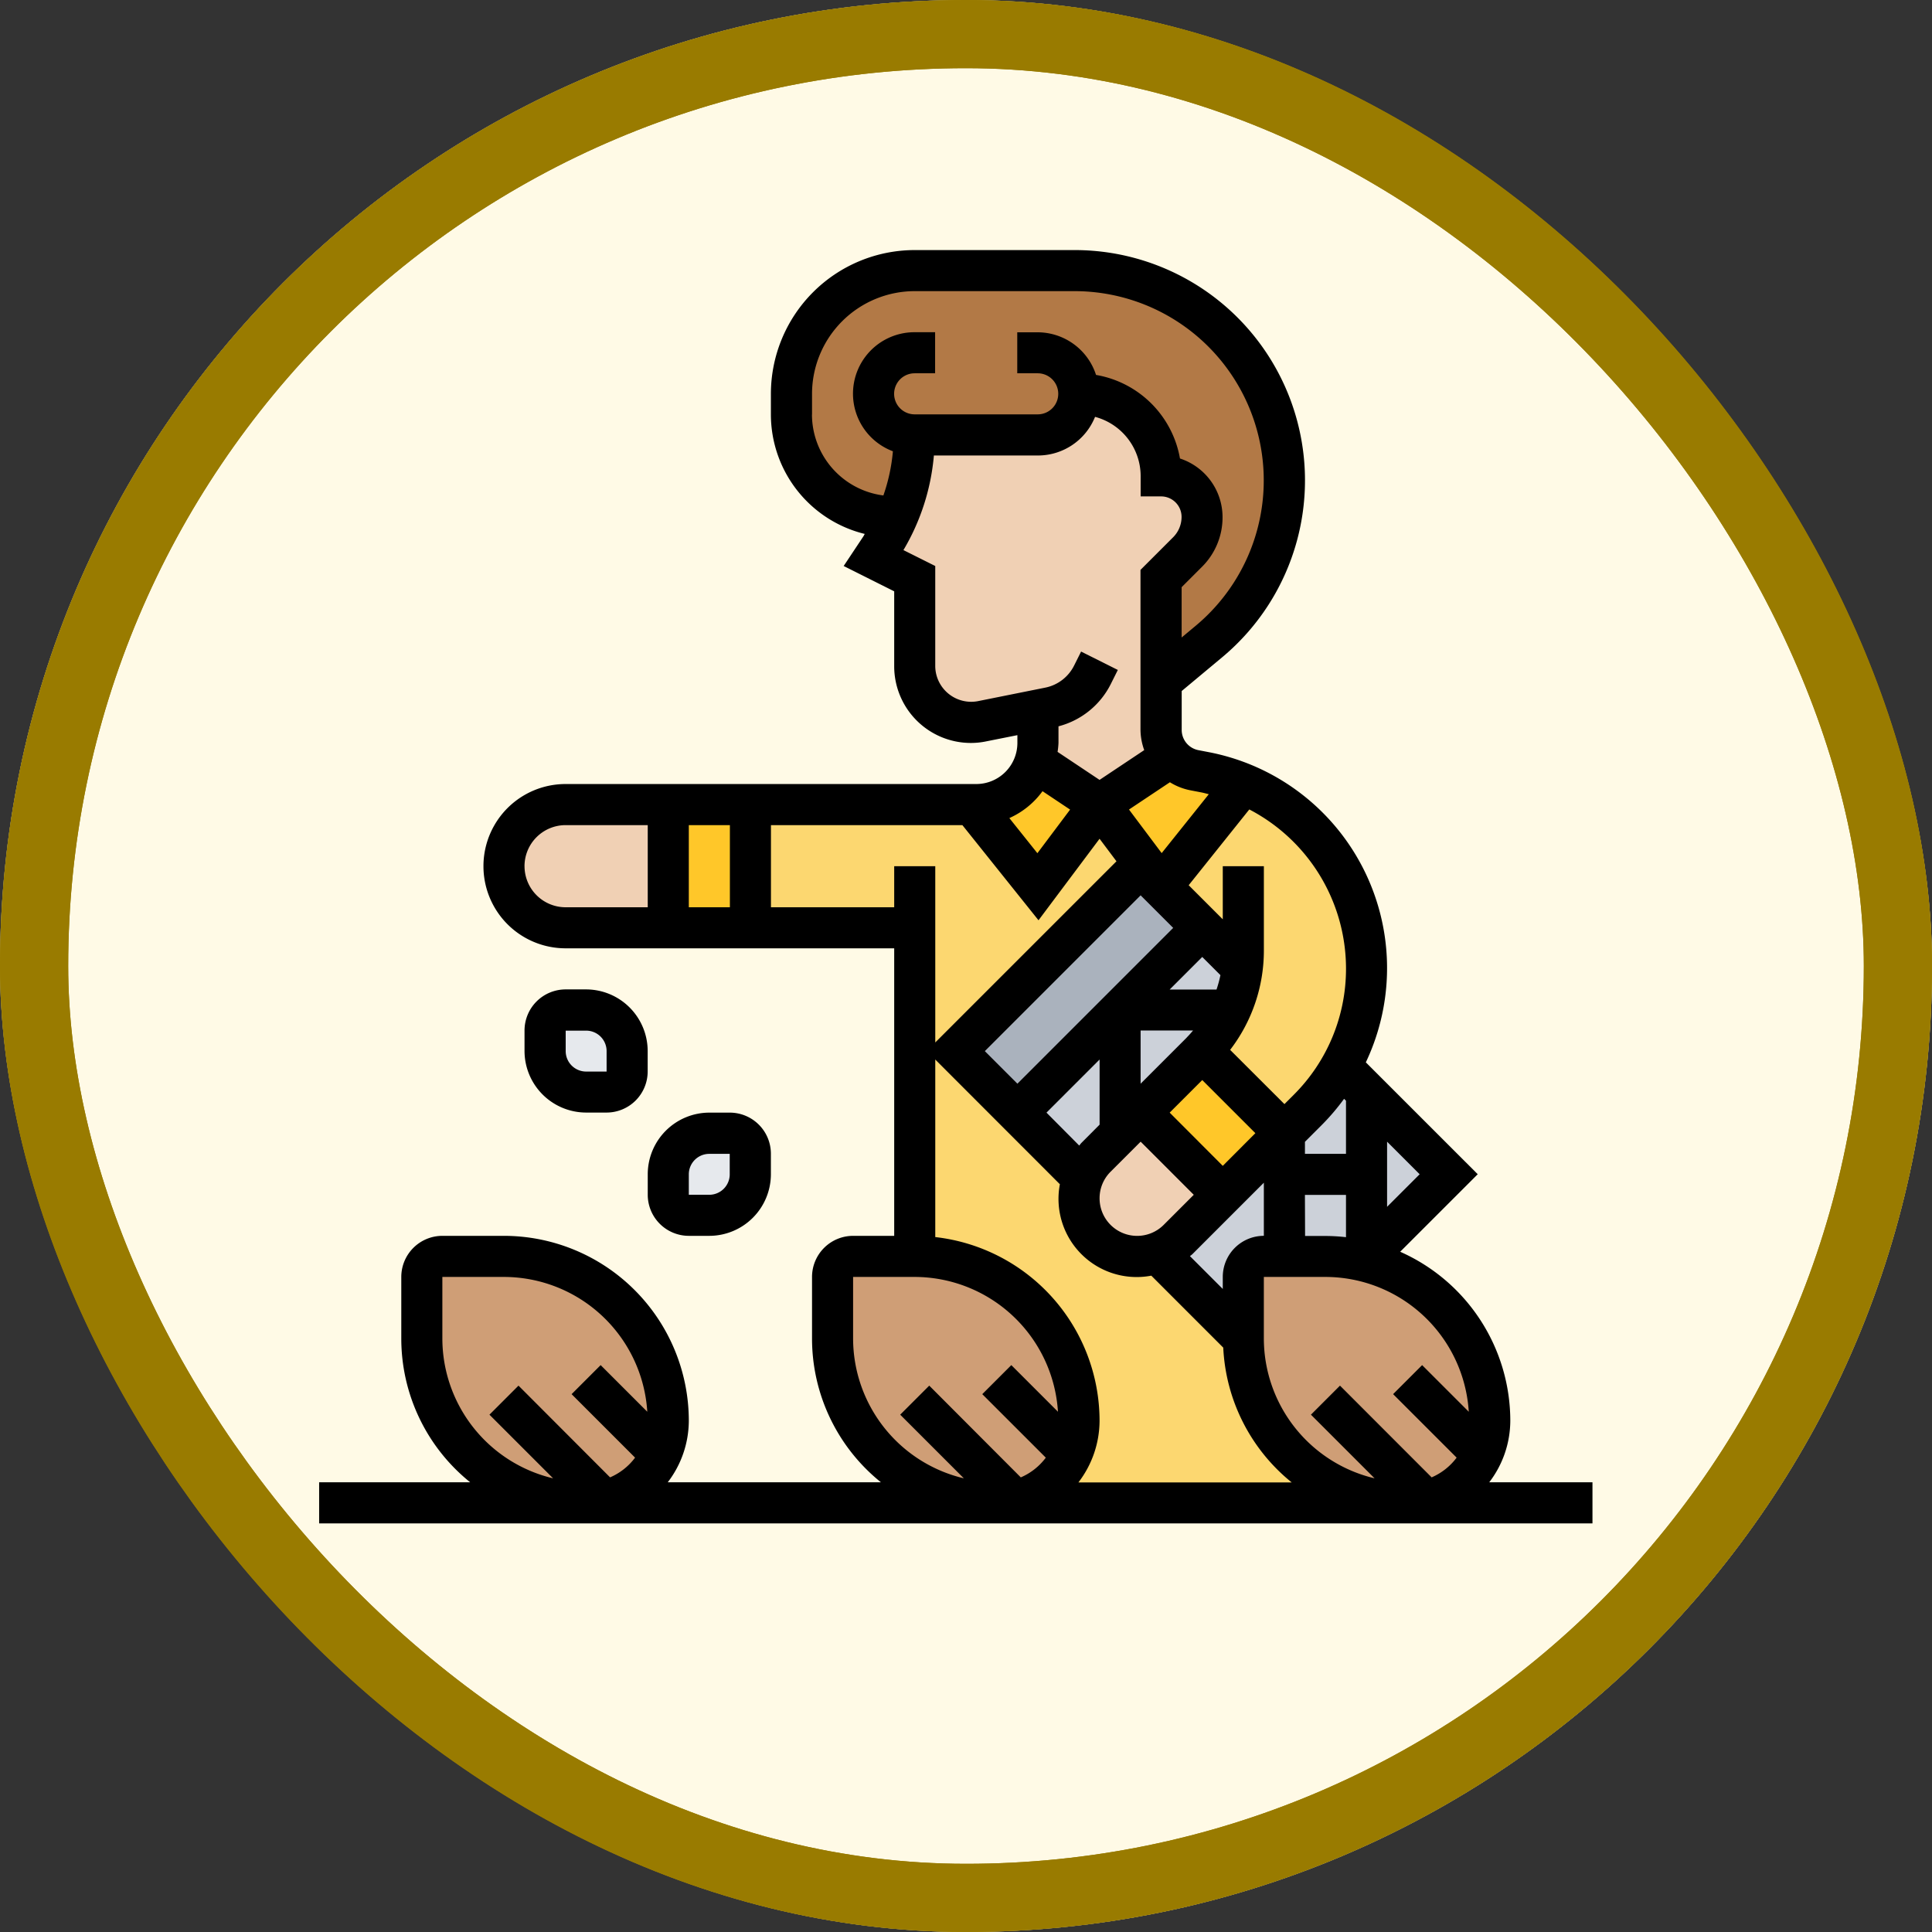 <svg xmlns="http://www.w3.org/2000/svg" width="85" height="85" viewBox="0 0 85 85">
  <rect x="0" y="0" width="85" height="85" fill="#333333" stroke="none"/>
  <g id="Grupo_1181778" data-name="Grupo 1181778" transform="translate(16265.764 9019.525)">
    <g id="Grupo_1112415" data-name="Grupo 1112415" transform="translate(-16265.764 -9019.525)">
      <g id="Grupo_1098742" data-name="Grupo 1098742" transform="translate(0 0)">
        <g id="Rectángulo_400898" data-name="Rectángulo 400898" transform="translate(0.001 0)" fill="#fffae6" stroke="#997b00" stroke-width="3">
          <rect width="85" height="85" rx="42.5" stroke="none"/>
          <rect x="1.5" y="1.5" width="82" height="82" rx="41" fill="none"/>
        </g>
        <g id="Rectángulo_400907" data-name="Rectángulo 400907" transform="translate(0 0)" fill="none" stroke="#997b00" stroke-width="3">
          <rect width="85" height="85" rx="42.5" stroke="none"/>
          <rect x="1.5" y="1.5" width="82" height="82" rx="41" fill="none"/>
        </g>
      </g>
    </g>
    <g id="sow_3397582" transform="translate(-16252.723 -9009.523)">
      <g id="Grupo_1182435" data-name="Grupo 1182435" transform="translate(5.518 1.904)">
        <g id="Grupo_1182416" data-name="Grupo 1182416" transform="translate(16.264)">
          <path id="Trazado_915499" data-name="Trazado 915499" d="M29.421,9.228a8.95,8.95,0,0,1-.786,3.668l-.126-.054A4.5,4.5,0,0,1,24,8.334V7.421A5.426,5.426,0,0,1,29.421,2h7.03A9.226,9.226,0,0,1,42.36,18.318l-2.1,1.753V15.553l1.166-1.166a2.174,2.174,0,0,0,.642-1.545,1.82,1.82,0,0,0-1.807-1.807A3.613,3.613,0,0,0,36.65,7.421a1.812,1.812,0,0,1-1.807,1.807Z" transform="translate(-24 -2)" fill="#b27946"/>
        </g>
        <g id="Grupo_1182417" data-name="Grupo 1182417" transform="translate(32.365 35.013)">
          <path id="Trazado_915500" data-name="Trazado 915500" d="M51.018,41.879,49.889,40.75a9.169,9.169,0,0,1-1.446,1.9L47.4,43.687,44.693,46.4l-1.961,1.961a2.515,2.515,0,0,1-.913.587L45.6,52.722V50.011a.906.906,0,0,1,.9-.9h2.711a7.415,7.415,0,0,1,1.626.181l.181-.181,3.614-3.614Z" transform="translate(-41.82 -40.75)" fill="#ccd1d9"/>
        </g>
        <g id="Grupo_1182418" data-name="Grupo 1182418" transform="translate(26.203 28.914)">
          <path id="Trazado_915501" data-name="Trazado 915501" d="M43.132,34l-3.614,3.614L35,42.132l2.873,2.873a2.515,2.515,0,0,1,.587-.913l1.057-1.057.9-.9,2.665-2.665.045-.045a6.157,6.157,0,0,0,1.229-1.807h.009a6,6,0,0,0,.515-1.861Z" transform="translate(-35 -34)" fill="#ccd1d9"/>
        </g>
        <g id="Grupo_1182419" data-name="Grupo 1182419" transform="translate(31.624 34.335)">
          <path id="Trazado_915502" data-name="Trazado 915502" d="M47.325,43.614l-2.711,2.711L41,42.711l2.665-2.665L43.711,40Z" transform="translate(-41 -40)" fill="#ffc729"/>
        </g>
        <g id="Grupo_1182420" data-name="Grupo 1182420" transform="translate(10.843 23.492)">
          <path id="Trazado_915503" data-name="Trazado 915503" d="M18,28h3.614v5.421H18Z" transform="translate(-18 -28)" fill="#ffc729"/>
        </g>
        <g id="Grupo_1182423" data-name="Grupo 1182423" transform="translate(14.457 22.589)">
          <g id="Grupo_1182421" data-name="Grupo 1182421" transform="translate(18.071)">
            <path id="Trazado_915504" data-name="Trazado 915504" d="M45.56,35.078a6,6,0,0,1-.515,1.861h-.009a6.157,6.157,0,0,1-1.229,1.807l3.614,3.614,1.039-1.039a9.169,9.169,0,0,0,1.446-1.9,9.327,9.327,0,0,0,.461-.958,8.851,8.851,0,0,0,.669-3.361A8.755,8.755,0,0,0,45.614,27L42,31.518l1.807,1.807Z" transform="translate(-42 -27)" fill="#fcd770"/>
          </g>
          <g id="Grupo_1182422" data-name="Grupo 1182422" transform="translate(0 0.904)">
            <path id="Trazado_915505" data-name="Trazado 915505" d="M32.843,58.721H50.914a7.226,7.226,0,0,1-7.228-7.228l-3.777-3.777a2.491,2.491,0,0,1-.895.163,2.561,2.561,0,0,1-2.557-2.557,2.492,2.492,0,0,1,.163-.895l-2.873-2.873-2.711-2.711,8.132-8.132.9.9L37.36,28,34.65,31.614,31.758,28H22v5.421h7.228V47.878a7.226,7.226,0,0,1,7.228,7.228,3.609,3.609,0,0,1-3.614,3.614Z" transform="translate(-22 -28)" fill="#fcd770"/>
          </g>
        </g>
        <g id="Grupo_1182424" data-name="Grupo 1182424" transform="translate(29.817 21.387)">
          <path id="Trazado_915506" data-name="Trazado 915506" d="M45.325,26.872,41.711,31.39,39,27.775l3.153-2.105a1.824,1.824,0,0,0,1.012.587l.515.108A8.461,8.461,0,0,1,45.325,26.872Z" transform="translate(-39 -25.67)" fill="#ffc729"/>
        </g>
        <g id="Grupo_1182425" data-name="Grupo 1182425" transform="translate(24.215 21.604)">
          <path id="Trazado_915507" data-name="Trazado 915507" d="M35.691,31.413,32.8,27.8h.181a2.687,2.687,0,0,0,2.575-1.888h.009L38.4,27.8Z" transform="translate(-32.8 -25.91)" fill="#ffc729"/>
        </g>
        <g id="Grupo_1182426" data-name="Grupo 1182426" transform="translate(23.492 26.203)">
          <path id="Trazado_915508" data-name="Trazado 915508" d="M41.036,31.9l1.807,1.807-3.614,3.614-4.518,4.518L32,39.132,40.132,31Z" transform="translate(-32 -31)" fill="#aab2bd"/>
        </g>
        <g id="Grupo_1182427" data-name="Grupo 1182427" transform="translate(28.914 37.046)">
          <path id="Trazado_915509" data-name="Trazado 915509" d="M40.711,43l3.614,3.614-1.961,1.961a2.561,2.561,0,0,1-1.807.75A2.561,2.561,0,0,1,38,46.768a2.561,2.561,0,0,1,.75-1.807L39.807,43.9Z" transform="translate(-38 -43)" fill="#f0d0b4"/>
        </g>
        <g id="Grupo_1182428" data-name="Grupo 1182428" transform="translate(19.878 5.421)">
          <path id="Trazado_915510" data-name="Trazado 915510" d="M29.807,18.843V16.132L28,15.228l.307-.452a9.106,9.106,0,0,0,.714-1.3,8.95,8.95,0,0,0,.786-3.668h5.421A1.812,1.812,0,0,0,37.036,8a3.613,3.613,0,0,1,3.614,3.614,1.82,1.82,0,0,1,1.807,1.807,2.174,2.174,0,0,1-.642,1.545L40.65,16.132v6.65a1.776,1.776,0,0,0,.443,1.184l-3.153,2.105L35.1,24.183h-.009a2.453,2.453,0,0,0,.136-.822V21.915l-2.467.5a2.97,2.97,0,0,1-.488.045,2.464,2.464,0,0,1-2.467-2.467Z" transform="translate(-28 -8)" fill="#f0d0b4"/>
        </g>
        <g id="Grupo_1182429" data-name="Grupo 1182429" transform="translate(3.614 23.492)">
          <path id="Trazado_915511" data-name="Trazado 915511" d="M17.228,28v5.421H12.711a2.711,2.711,0,0,1,0-5.421Z" transform="translate(-10 -28)" fill="#f0d0b4"/>
        </g>
        <g id="Grupo_1182430" data-name="Grupo 1182430" transform="translate(10.843 37.949)">
          <path id="Trazado_915512" data-name="Trazado 915512" d="M21.614,44.9v.9a1.812,1.812,0,0,1-1.807,1.807h-.9a.906.906,0,0,1-.9-.9v-.9A1.812,1.812,0,0,1,19.807,44h.9A.906.906,0,0,1,21.614,44.9Z" transform="translate(-18 -44)" fill="#e6e9ed"/>
        </g>
        <g id="Grupo_1182431" data-name="Grupo 1182431" transform="translate(5.421 32.528)">
          <path id="Trazado_915513" data-name="Trazado 915513" d="M15.614,39.807v.9a.906.906,0,0,1-.9.9h-.9A1.812,1.812,0,0,1,12,39.807v-.9a.906.906,0,0,1,.9-.9h.9A1.812,1.812,0,0,1,15.614,39.807Z" transform="translate(-12 -38)" fill="#e6e9ed"/>
        </g>
        <g id="Grupo_1182432" data-name="Grupo 1182432" transform="translate(36.142 43.371)">
          <path id="Trazado_915514" data-name="Trazado 915514" d="M56.843,57.228a3.609,3.609,0,0,1-3.614,3.614A7.226,7.226,0,0,1,46,53.614V50.9a.906.906,0,0,1,.9-.9h2.711a7.415,7.415,0,0,1,1.626.181A7.238,7.238,0,0,1,56.843,57.228Z" transform="translate(-46 -50)" fill="#cf9e76"/>
        </g>
        <g id="Grupo_1182433" data-name="Grupo 1182433" transform="translate(18.071 43.371)">
          <path id="Trazado_915515" data-name="Trazado 915515" d="M36.843,57.228a3.609,3.609,0,0,1-3.614,3.614A7.226,7.226,0,0,1,26,53.614V50.9a.906.906,0,0,1,.9-.9h2.711A7.226,7.226,0,0,1,36.843,57.228Z" transform="translate(-26 -50)" fill="#cf9e76"/>
        </g>
        <g id="Grupo_1182434" data-name="Grupo 1182434" transform="translate(0 43.371)">
          <path id="Trazado_915516" data-name="Trazado 915516" d="M16.843,57.228a3.609,3.609,0,0,1-3.614,3.614A7.226,7.226,0,0,1,6,53.614V50.9a.906.906,0,0,1,.9-.9H9.614A7.226,7.226,0,0,1,16.843,57.228Z" transform="translate(-6 -50)" fill="#cf9e76"/>
        </g>
      </g>
      <g id="Grupo_1182436" data-name="Grupo 1182436" transform="translate(1 1)">
        <path id="Trazado_915517" data-name="Trazado 915517" d="M52.479,55.213a4.471,4.471,0,0,0,.927-2.711,8.14,8.14,0,0,0-4.845-7.432l3.412-3.411L47.05,36.737A9.675,9.675,0,0,0,40.194,23.1l-.519-.1a.906.906,0,0,1-.726-.886V20.4l1.775-1.48A10.133,10.133,0,0,0,34.236,1H27.2a6.332,6.332,0,0,0-6.325,6.325v.913a5.416,5.416,0,0,0,4.13,5.251c-.023.034-.038.072-.061.107L24.077,14.9,26.3,16.014v3.3a3.374,3.374,0,0,0,3.369,3.371,3.276,3.276,0,0,0,.66-.066l1.391-.277v.343a1.809,1.809,0,0,1-1.807,1.807H11.843a3.614,3.614,0,1,0,0,7.228H26.3v12.65H24.492a1.809,1.809,0,0,0-1.807,1.807v2.711a8.116,8.116,0,0,0,3.032,6.325H16.337a4.471,4.471,0,0,0,.927-2.711,8.141,8.141,0,0,0-8.132-8.132H6.421a1.809,1.809,0,0,0-1.807,1.807v2.711a8.116,8.116,0,0,0,3.032,6.325H1v1.807H57.021V55.213ZM6.421,48.889V46.178H9.132a6.328,6.328,0,0,1,6.305,5.931l-2.052-2.052-1.278,1.278L14.9,54.128a2.708,2.708,0,0,1-1.1.868L9.771,50.96,8.493,52.238l2.8,2.8a6.33,6.33,0,0,1-4.872-6.15Zm45.158,3.22-2.052-2.052L48.25,51.334l2.795,2.794a2.708,2.708,0,0,1-1.1.868L45.913,50.96l-1.278,1.278,2.8,2.8a6.331,6.331,0,0,1-4.872-6.15V46.178h2.711a6.328,6.328,0,0,1,6.305,5.931ZM40.756,46.178v.529l-1.444-1.444c.039-.035.083-.061.12-.1l3.131-3.131v2.337a1.809,1.809,0,0,0-1.807,1.807Zm-6.216-5.9c-.037.037-.063.081-.1.12L33,38.949l2.337-2.337v2.866Zm11.552-1.938.085.085v2.337H44.371v-.529l.775-.775a9.782,9.782,0,0,0,.947-1.117Zm-1.722,4.229h1.807v1.86a8.074,8.074,0,0,0-.9-.053h-.9Zm-3.614-1.278L38.42,38.949l1.433-1.433,2.337,2.337Zm-1.588-5.641-2.027,2.027V35.335H39.45C39.36,35.441,39.268,35.546,39.169,35.645Zm1.307-2.117H38.42l1.433-1.433.8.8a5.478,5.478,0,0,1-.173.637Zm-1.9-2.711-6.854,6.854-1.433-1.433,6.854-6.854ZM35.819,41.55l1.324-1.323,2.337,2.337-1.324,1.324a1.652,1.652,0,0,1-2.82-1.169A1.644,1.644,0,0,1,35.819,41.55Zm12.166,1.543V40.227l1.433,1.433ZM46.178,32.6a7.827,7.827,0,0,1-2.309,5.574l-.4.4L41.08,36.188a7.173,7.173,0,0,0,1.484-4.376V28.107H40.756v2.337l-1.5-1.5,2.667-3.334A7.9,7.9,0,0,1,46.178,32.6Zm-6.856-7.834.519.1c.1.021.2.05.3.074l-2.073,2.591-1.438-1.917,1.8-1.2a2.677,2.677,0,0,0,.886.351ZM22.685,8.238V7.325A4.523,4.523,0,0,1,27.2,2.807h7.033a8.327,8.327,0,0,1,5.331,14.723l-.618.515V15.831l.9-.9a3.064,3.064,0,0,0,.9-2.182,2.716,2.716,0,0,0-1.873-2.579,4.525,4.525,0,0,0-3.693-3.677,2.706,2.706,0,0,0-2.566-1.875h-.9V6.421h.9a.9.9,0,1,1,0,1.807H27.2a.9.9,0,1,1,0-1.807h.9V4.614h-.9a2.705,2.705,0,0,0-.957,5.238,7.988,7.988,0,0,1-.419,1.944,3.6,3.6,0,0,1-3.142-3.557Zm7.288,12.61a1.582,1.582,0,0,1-1.867-1.532V14.9l-1.4-.7a9.793,9.793,0,0,0,1.34-4.162h4.579a2.712,2.712,0,0,0,2.512-1.7,2.7,2.7,0,0,1,2.006,2.6v.9h.9a.9.9,0,0,1,.9.9,1.265,1.265,0,0,1-.374.9l-1.433,1.433v7.024A2.686,2.686,0,0,0,37.3,23L35.335,24.31l-1.847-1.232a3.508,3.508,0,0,0,.04-.393v-.732a3.577,3.577,0,0,0,2.3-1.858l.311-.622-1.616-.809-.311.622a1.818,1.818,0,0,1-1.261.964Zm2.852,3.959,1.214.81L32.6,27.535,31.366,25.99a3.627,3.627,0,0,0,1.459-1.182ZM19.071,26.3v3.614H17.264V26.3Zm-9.036,1.807A1.809,1.809,0,0,1,11.843,26.3h3.614v3.614H11.843A1.809,1.809,0,0,1,10.036,28.107Zm10.843,1.807V26.3H29.3l3.349,4.186L35.335,26.9l.744.991-7.972,7.971V28.107H26.3v1.807Zm3.614,18.975V46.178H27.2a6.328,6.328,0,0,1,6.305,5.931l-2.052-2.052-1.278,1.278,2.795,2.794a2.708,2.708,0,0,1-1.1.868L27.842,50.96l-1.278,1.278,2.8,2.8a6.33,6.33,0,0,1-4.872-6.15Zm9.916,6.325a4.471,4.471,0,0,0,.927-2.711,8.141,8.141,0,0,0-7.228-8.079V36.613L33.589,42.1a3.44,3.44,0,0,0,4.023,4.022l3.165,3.166a8.115,8.115,0,0,0,3.012,5.931h-9.38Z" transform="translate(-1 -1)"/>
        <path id="Trazado_915518" data-name="Trazado 915518" d="M13.711,37h-.9A1.809,1.809,0,0,0,11,38.807v.9a2.714,2.714,0,0,0,2.711,2.711h.9a1.809,1.809,0,0,0,1.807-1.807v-.9A2.714,2.714,0,0,0,13.711,37Zm0,3.614a.9.9,0,0,1-.9-.9v-.9h.9a.9.9,0,0,1,.9.9v.9Z" transform="translate(-1.964 -4.472)"/>
        <path id="Trazado_915519" data-name="Trazado 915519" d="M17,46.614a1.809,1.809,0,0,0,1.807,1.807h.9a2.714,2.714,0,0,0,2.711-2.711v-.9A1.809,1.809,0,0,0,20.614,43h-.9A2.714,2.714,0,0,0,17,45.711Zm1.807-.9a.9.9,0,0,1,.9-.9h.9v.9a.9.9,0,0,1-.9.9h-.9Z" transform="translate(-2.543 -5.051)"/>
      </g>
    </g>
  </g>
</svg>
